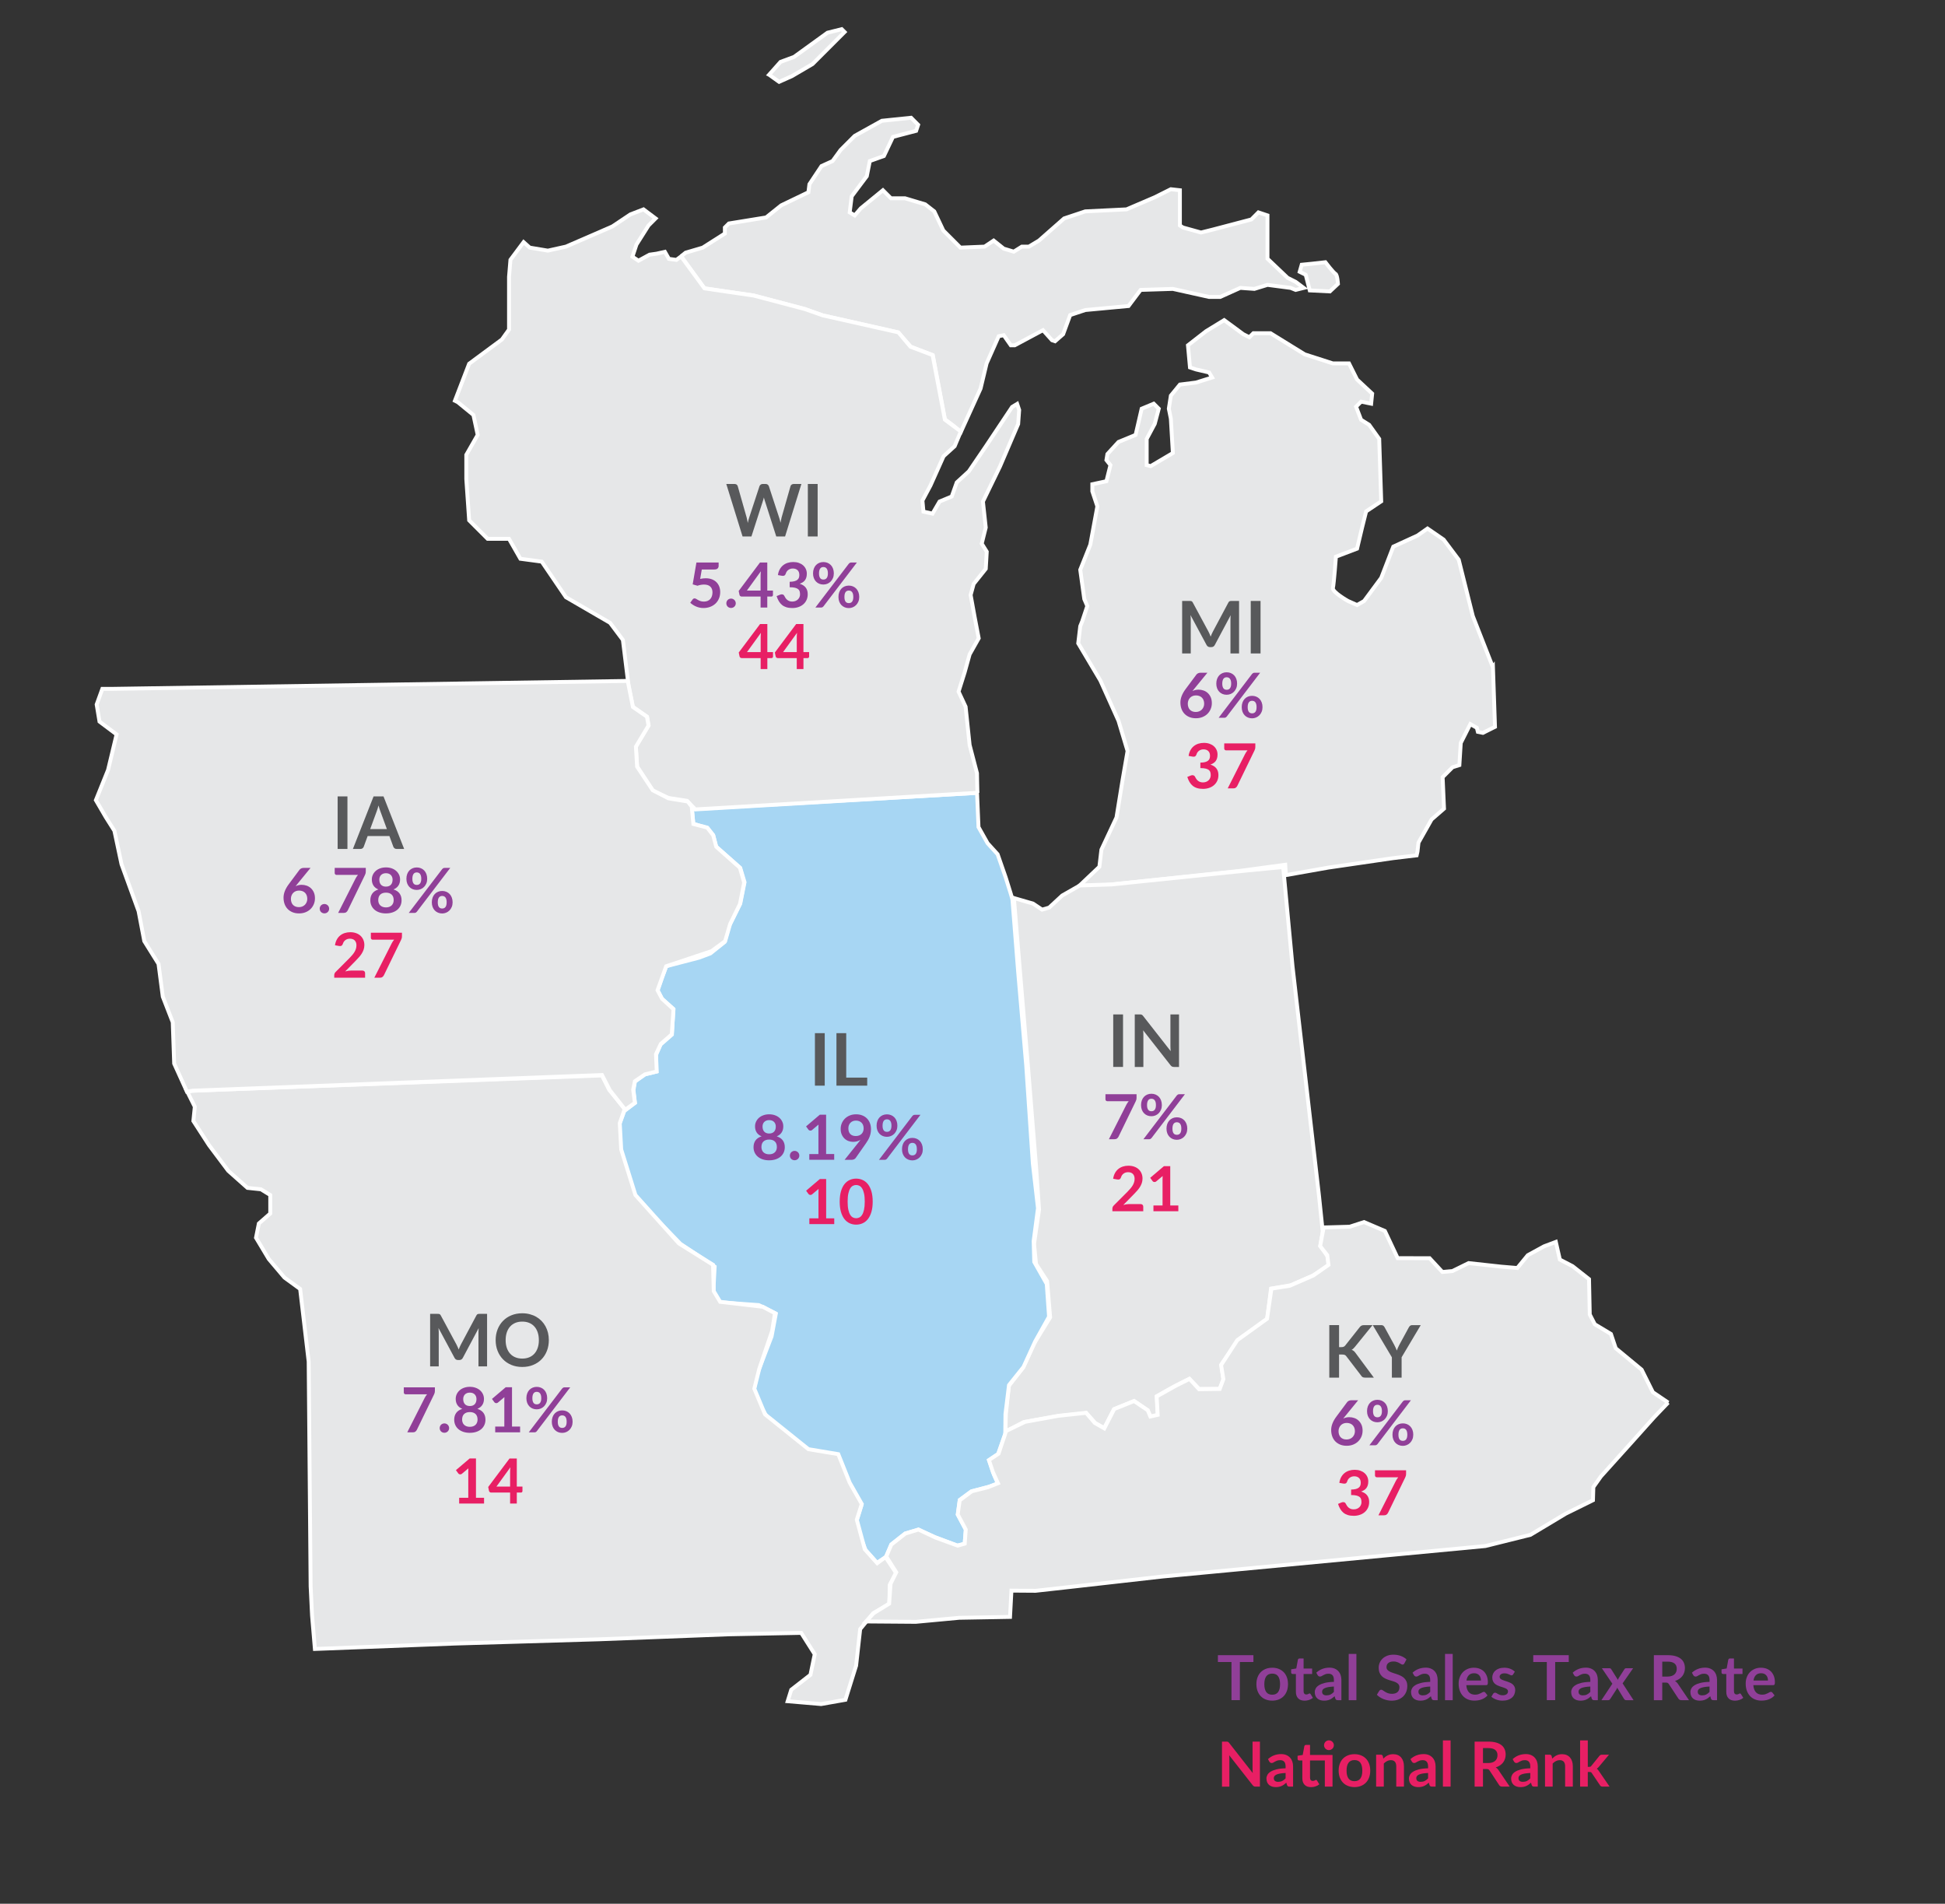 <svg xmlns="http://www.w3.org/2000/svg" width="375" height="367" viewBox="0 0 375 367"><rect x="0" y="0" width="375" height="367" fill="#333333" stroke="none"/><g fill="#903F98"><path d="M241.663 319.08v1.325h-2.616v7.35h-1.614v-7.35h-2.616v-1.326h6.846zM245.293 321.503c.456 0 .87.074 1.245.222.374.148.693.358.96.63.266.272.47.604.615.996.144.394.216.83.216 1.315 0 .488-.073.928-.217 1.32-.145.392-.35.726-.615 1.002-.267.275-.586.487-.96.636-.374.147-.79.222-1.245.222-.46 0-.878-.074-1.254-.222-.377-.148-.698-.36-.964-.636-.267-.276-.473-.61-.618-1.002-.146-.393-.22-.832-.22-1.32 0-.484.073-.922.22-1.314.146-.39.352-.723.618-.995.266-.27.587-.48.963-.63.375-.148.793-.222 1.253-.222zm0 5.202c.512 0 .89-.172 1.137-.517.246-.344.37-.848.37-1.512s-.124-1.17-.37-1.518c-.246-.35-.625-.522-1.137-.522-.52 0-.905.175-1.155.525-.25.35-.375.855-.375 1.516s.125 1.163.375 1.51c.25.346.634.52 1.155.52zM251.515 327.85c-.536 0-.947-.15-1.233-.452-.286-.302-.43-.72-.43-1.25v-3.44h-.63c-.08 0-.147-.025-.203-.077s-.085-.13-.085-.233v-.588l.99-.163.312-1.68c.02-.08.058-.142.114-.186.057-.043.13-.065.217-.065h.768v1.938h1.645v1.056h-1.645v3.335c0 .192.048.342.142.45.094.107.223.162.387.162.092 0 .17-.012.23-.033.063-.022.116-.045.163-.07.046-.022.087-.046.123-.067.035-.022.07-.033.107-.033.044 0 .08.01.108.033.027.02.058.055.09.1l.444.72c-.218.18-.466.315-.745.407-.28.09-.57.137-.87.137zM257.952 327.755c-.14 0-.248-.02-.324-.063-.075-.042-.136-.126-.18-.255l-.132-.438c-.156.14-.31.262-.456.368-.148.105-.302.194-.462.267s-.33.126-.513.162c-.183.036-.384.054-.604.054-.26 0-.5-.034-.72-.103-.22-.07-.41-.175-.57-.315-.16-.14-.283-.313-.37-.52s-.133-.45-.133-.728c0-.23.06-.46.183-.687.122-.227.325-.43.61-.612.283-.182.66-.333 1.133-.453s1.06-.188 1.765-.204v-.36c0-.41-.09-.717-.265-.914-.176-.198-.43-.297-.762-.297-.24 0-.438.027-.596.084-.158.057-.297.12-.417.19l-.327.188c-.1.056-.207.084-.327.084-.104 0-.192-.027-.264-.08-.073-.056-.132-.118-.176-.19l-.264-.474c.708-.648 1.56-.972 2.556-.972.36 0 .683.06.967.177.283.118.523.282.72.492s.345.46.447.753c.102.292.152.61.152.96v3.888h-.67zm-2.214-.924c.304 0 .567-.054.79-.164s.437-.277.65-.5v-1.04c-.433.02-.793.058-1.083.112-.29.054-.523.123-.7.207s-.3.182-.377.294c-.076.11-.114.232-.114.364 0 .26.077.446.23.56.155.11.356.167.604.167zM261.517 318.84v8.915h-1.482v-8.916h1.482zM270.768 320.657c-.048.084-.1.145-.153.183-.054.038-.12.057-.2.057-.084 0-.176-.03-.273-.093-.098-.062-.215-.13-.35-.207-.138-.076-.297-.145-.48-.207-.18-.062-.395-.093-.644-.093-.225 0-.42.027-.588.08s-.31.13-.424.226c-.113.097-.198.21-.255.346-.055.133-.083.28-.083.44 0 .203.058.373.17.51.115.136.267.252.454.348.19.096.403.182.644.258.24.076.485.157.737.243s.5.185.74.3.453.257.64.43c.19.176.34.39.454.64.114.253.17.56.17.92 0 .39-.065.758-.2 1.1-.134.342-.33.64-.587.895-.26.254-.573.454-.945.6-.372.146-.798.22-1.278.22-.275 0-.548-.027-.815-.082-.27-.054-.526-.13-.772-.23s-.477-.22-.693-.36c-.216-.14-.407-.296-.575-.468l.474-.774c.04-.055.092-.102.156-.14.063-.038.132-.057.204-.057.1 0 .208.04.323.123.116.082.254.173.414.272.16.1.35.19.563.273s.47.124.77.124c.46 0 .817-.11 1.07-.327s.377-.53.377-.94c0-.227-.057-.413-.17-.557-.115-.145-.266-.265-.454-.363-.188-.098-.402-.18-.642-.25-.24-.066-.484-.14-.732-.22s-.492-.177-.73-.29c-.24-.11-.455-.257-.644-.437-.188-.18-.34-.404-.453-.675-.114-.27-.17-.603-.17-1 0-.314.062-.623.188-.923s.31-.565.55-.798.535-.418.887-.558c.353-.14.756-.21 1.212-.21.512 0 .984.08 1.416.24.433.16.8.383 1.104.67l-.404.76zM276.52 327.755c-.14 0-.247-.02-.323-.063-.075-.042-.136-.126-.18-.255l-.132-.438c-.156.14-.31.262-.456.368-.15.105-.303.194-.463.267s-.33.126-.513.162c-.183.036-.384.054-.604.054-.26 0-.5-.034-.72-.103-.22-.07-.41-.175-.57-.315-.16-.14-.284-.313-.372-.52s-.132-.45-.132-.728c0-.23.06-.46.183-.687.12-.227.324-.43.608-.612s.662-.333 1.134-.453c.473-.12 1.06-.188 1.765-.204v-.36c0-.41-.09-.717-.265-.914-.176-.198-.43-.297-.762-.297-.24 0-.44.027-.597.084-.158.057-.297.12-.417.19l-.327.188c-.1.056-.208.084-.328.084-.104 0-.192-.027-.264-.08-.072-.056-.13-.118-.175-.19l-.264-.474c.707-.648 1.56-.972 2.555-.972.36 0 .683.06.967.177.283.118.523.282.72.492s.345.46.447.753c.1.292.15.61.15.96v3.888h-.67zm-2.212-.924c.304 0 .567-.054.79-.164s.437-.277.65-.5v-1.04c-.433.02-.793.058-1.083.112-.29.054-.523.123-.7.207s-.3.182-.377.294c-.076.11-.114.232-.114.364 0 .26.077.446.23.56.154.11.356.167.604.167zM280.086 318.84v8.915h-1.482v-8.916h1.482zM284.188 321.503c.39 0 .746.063 1.074.186.328.123.61.305.847.542.234.238.42.53.554.876.134.347.2.74.2 1.186 0 .224-.023.375-.07.453s-.14.117-.277.117h-3.81c.024.315.08.59.168.818.088.23.204.42.348.57.145.15.315.262.514.336.197.074.417.11.656.11.24 0 .447-.027.62-.083.175-.057.327-.118.457-.187.13-.067.244-.13.342-.186.1-.057.193-.084.285-.084.124 0 .216.046.276.138l.426.54c-.165.192-.35.354-.553.483s-.417.232-.64.31c-.222.08-.447.134-.678.166-.23.032-.454.048-.67.048-.428 0-.826-.07-1.193-.213-.368-.14-.688-.35-.96-.63-.272-.277-.486-.62-.643-1.03s-.233-.886-.233-1.426c0-.42.068-.815.204-1.185.137-.37.33-.693.585-.968.254-.273.563-.49.93-.65s.78-.24 1.238-.24zm.03 1.06c-.43 0-.77.123-1.013.367s-.4.59-.468 1.038h2.796c0-.19-.027-.373-.08-.543s-.136-.318-.244-.447c-.11-.128-.246-.23-.412-.303s-.36-.11-.58-.11zM291.73 322.8c-.04.063-.08.108-.125.134-.044.026-.1.04-.168.04-.072 0-.15-.02-.23-.06s-.178-.086-.286-.136c-.106-.05-.23-.096-.368-.136-.138-.04-.3-.06-.488-.06-.292 0-.52.062-.688.186s-.25.286-.25.486c0 .132.044.243.13.333s.2.17.343.237c.14.067.302.13.48.183s.364.113.55.177c.187.064.37.138.55.22.18.082.34.186.482.312s.256.277.342.453.13.387.13.635c0 .296-.054.57-.16.82-.105.25-.263.465-.47.646-.21.184-.466.325-.772.428-.307.102-.66.152-1.06.152-.212 0-.42-.02-.62-.057-.202-.038-.397-.09-.583-.16-.187-.066-.358-.146-.517-.24-.158-.09-.297-.19-.417-.3l.342-.562c.044-.067.097-.12.156-.155s.136-.054.228-.054c.093 0 .18.026.262.078.082.053.177.108.285.168.106.06.233.116.38.17.146.05.33.076.555.076.176 0 .327-.02.453-.063s.23-.098.312-.166.143-.147.18-.237.058-.183.058-.278c0-.146-.043-.264-.13-.355s-.2-.172-.34-.24c-.144-.067-.306-.13-.487-.183s-.367-.113-.557-.177c-.19-.064-.376-.14-.56-.226-.18-.087-.343-.195-.484-.328-.144-.132-.257-.294-.344-.485-.086-.192-.13-.424-.13-.696 0-.25.052-.49.15-.72.1-.228.248-.426.442-.597.193-.17.436-.306.726-.407.29-.103.625-.153 1.005-.153.423 0 .81.07 1.157.21s.638.324.87.552l-.336.534zM302.46 319.08v1.325h-2.616v7.35h-1.614v-7.35h-2.616v-1.326h6.846zM307.392 327.755c-.14 0-.248-.02-.324-.063-.075-.042-.136-.126-.18-.255l-.132-.438c-.156.14-.31.262-.456.368-.148.105-.302.194-.462.267s-.33.126-.513.162c-.183.036-.384.054-.604.054-.26 0-.5-.034-.72-.103-.22-.07-.41-.175-.57-.315-.16-.14-.283-.313-.37-.52s-.133-.45-.133-.728c0-.23.06-.46.183-.687.122-.227.325-.43.61-.612.283-.182.66-.333 1.133-.453s1.06-.188 1.765-.204v-.36c0-.41-.09-.717-.265-.914-.176-.198-.43-.297-.762-.297-.24 0-.438.027-.596.084-.158.057-.297.12-.417.19l-.327.188c-.1.056-.207.084-.327.084-.104 0-.192-.027-.264-.08-.073-.056-.132-.118-.176-.19l-.264-.474c.708-.648 1.56-.972 2.556-.972.36 0 .683.06.967.177.283.118.523.282.72.492s.345.46.447.753c.102.292.152.61.152.96v3.888h-.67zm-2.214-.924c.304 0 .567-.054.79-.164s.437-.277.65-.5v-1.04c-.433.02-.793.058-1.083.112-.29.054-.523.123-.7.207s-.3.182-.377.294c-.076.11-.114.232-.114.364 0 .26.077.446.23.56.155.11.356.167.604.167zM310.865 324.58l-2.02-2.98h1.427c.108 0 .188.015.24.044.052.03.098.08.138.147l1.29 2.06c.02-.068.045-.137.075-.205.03-.067.067-.136.11-.204l1.04-1.618c.087-.148.2-.223.34-.223h1.362l-2.027 2.915 2.11 3.24h-1.427c-.107 0-.194-.028-.26-.084s-.122-.12-.166-.19l-1.308-2.143c-.037.144-.088.264-.15.36l-1.153 1.78c-.044.07-.098.133-.162.19-.063.058-.144.087-.24.087h-1.325l2.105-3.173zM320.483 324.365v3.39h-1.614v-8.676h2.645c.588 0 1.093.06 1.515.182s.768.293 1.038.513c.27.22.47.483.597.79.128.306.192.643.192 1.01 0 .293-.043.568-.13.83-.085.26-.21.494-.37.707-.163.212-.363.397-.602.558-.237.16-.51.288-.813.384.204.116.38.282.528.498l2.172 3.204h-1.458c-.276 0-.477-.108-.6-.324l-1.824-2.777c-.068-.104-.144-.18-.226-.223s-.203-.065-.363-.065h-.687zm0-1.158h1.008c.305 0 .57-.038.796-.114.227-.076.412-.18.56-.314.145-.136.254-.294.325-.48.073-.183.11-.385.11-.604 0-.44-.146-.778-.436-1.015-.29-.234-.733-.353-1.33-.353h-1.03v2.88zM330.377 327.755c-.14 0-.248-.02-.324-.063-.075-.042-.136-.126-.18-.255l-.132-.438c-.155.14-.308.262-.455.368-.148.105-.302.194-.462.267s-.33.126-.513.162c-.183.036-.384.054-.604.054-.26 0-.5-.034-.72-.103-.22-.07-.41-.175-.57-.315-.16-.14-.284-.313-.372-.52s-.132-.45-.132-.728c0-.23.06-.46.183-.687.122-.227.325-.43.61-.612.283-.182.66-.333 1.133-.453s1.06-.188 1.765-.204v-.36c0-.41-.09-.717-.265-.914-.176-.198-.43-.297-.762-.297-.24 0-.44.027-.597.084-.16.057-.298.12-.418.19l-.327.188c-.1.056-.207.084-.327.084-.104 0-.192-.027-.264-.08-.072-.056-.13-.118-.175-.19l-.265-.474c.708-.648 1.56-.972 2.556-.972.36 0 .684.06.968.177.283.118.523.282.72.492s.345.46.447.753c.102.292.152.61.152.96v3.888h-.67zm-2.214-.924c.304 0 .567-.054.79-.164s.437-.277.65-.5v-1.04c-.433.02-.793.058-1.083.112-.29.054-.523.123-.7.207s-.3.182-.377.294c-.076.11-.114.232-.114.364 0 .26.076.446.23.56.154.11.355.167.603.167zM334.493 327.85c-.536 0-.947-.15-1.233-.452-.286-.302-.43-.72-.43-1.25v-3.44h-.63c-.08 0-.147-.025-.203-.077s-.084-.13-.084-.233v-.588l.99-.163.312-1.68c.02-.08.058-.142.114-.186.055-.043.127-.065.215-.065h.768v1.938h1.645v1.056h-1.645v3.335c0 .192.048.342.142.45.094.107.223.162.387.162.092 0 .17-.012.23-.033.063-.022.116-.045.163-.07.046-.022.087-.046.123-.067.035-.022.07-.033.107-.033.044 0 .08.01.108.033.027.02.058.055.09.1l.444.72c-.217.18-.465.315-.744.407-.28.09-.57.137-.87.137zM339.526 321.503c.39 0 .746.063 1.074.186.328.123.61.305.847.542.235.238.42.53.555.876.134.347.2.74.2 1.186 0 .224-.023.375-.07.453s-.14.117-.277.117h-3.81c.024.315.08.59.168.818.088.23.204.42.348.57.146.15.316.262.515.336.197.074.417.11.656.11.24 0 .448-.027.622-.083.174-.057.326-.118.456-.187.13-.067.244-.13.342-.186.1-.057.193-.084.285-.084.124 0 .216.046.276.138l.427.54c-.164.192-.348.354-.552.483s-.417.232-.64.31c-.222.08-.447.134-.678.166-.23.032-.453.048-.67.048-.427 0-.825-.07-1.192-.213-.368-.14-.688-.35-.96-.63-.272-.277-.486-.62-.643-1.03s-.233-.886-.233-1.426c0-.42.066-.815.202-1.185.137-.37.33-.693.585-.968.255-.273.564-.49.93-.65s.78-.24 1.24-.24zm.03 1.06c-.43 0-.77.123-1.013.367s-.4.59-.468 1.038h2.796c0-.19-.026-.373-.08-.543s-.135-.318-.243-.447c-.108-.128-.245-.23-.41-.303s-.36-.11-.58-.11z"/></g><g fill="#E81F64"><path d="M236.625 335.755c.05.006.094.018.133.036.037.02.074.045.11.08.036.033.075.078.12.134l4.55 5.808c-.015-.14-.024-.277-.032-.414-.008-.136-.012-.262-.012-.378v-5.273h1.422v8.676h-.828c-.127 0-.234-.02-.32-.063s-.17-.112-.25-.213l-4.53-5.777c.013.128.022.255.028.38s.008.242.008.346v5.328h-1.422v-8.676h.846c.068-.002.126 0 .177.007zM248.64 344.422c-.14 0-.247-.02-.323-.063s-.137-.127-.18-.256l-.133-.438c-.156.14-.31.263-.455.37-.15.104-.304.193-.464.266s-.33.126-.512.162c-.184.036-.385.054-.604.054-.26 0-.5-.035-.72-.104-.22-.07-.41-.175-.57-.315-.16-.14-.284-.314-.372-.522s-.133-.45-.133-.727c0-.23.06-.46.184-.686.12-.227.323-.43.608-.612.283-.182.662-.333 1.133-.453.474-.12 1.062-.19 1.767-.205v-.36c0-.41-.09-.717-.266-.914-.175-.197-.43-.296-.76-.296-.24 0-.44.027-.597.084-.158.056-.297.12-.418.188l-.326.19c-.1.055-.208.083-.33.083-.103 0-.19-.028-.263-.082-.072-.055-.13-.117-.174-.19l-.264-.473c.706-.648 1.56-.972 2.554-.972.36 0 .684.06.967.177s.524.282.722.492c.195.21.344.46.447.753.1.292.15.61.15.96v3.888h-.67zm-2.214-.924c.305 0 .568-.055.79-.165.222-.11.438-.277.65-.5v-1.04c-.433.02-.792.058-1.083.112-.29.054-.523.123-.7.207s-.3.182-.376.294c-.076.11-.115.233-.115.365 0 .262.078.447.232.56.153.112.354.168.602.168zM252.756 344.518c-.535 0-.947-.15-1.232-.453-.287-.302-.43-.72-.43-1.25v-3.44h-.63c-.08 0-.147-.025-.204-.077-.055-.052-.084-.13-.084-.234v-.588l.99-.162.313-1.68c.02-.08.056-.142.112-.186s.13-.066.217-.066h.767v1.938h4.338v6.102h-1.482v-5.046h-2.855v3.336c0 .192.047.342.14.45.095.107.224.162.388.162.092 0 .17-.012.232-.033.06-.02.115-.044.162-.068.045-.023.086-.047.123-.068.035-.022.07-.033.107-.033.043 0 .08.012.107.034.027.02.06.055.09.1l.445.72c-.217.18-.465.315-.744.407-.282.092-.57.138-.872.138zm4.416-8.07c0 .128-.025.25-.078.362-.05.114-.12.213-.207.297s-.188.15-.305.2c-.12.052-.244.076-.375.076-.13 0-.248-.024-.36-.075-.112-.05-.21-.117-.294-.2s-.152-.184-.2-.298c-.052-.113-.077-.234-.077-.362 0-.133.025-.255.076-.37.05-.113.117-.213.2-.3s.183-.153.294-.203c.113-.05.232-.075.36-.075.132 0 .257.025.376.075.117.05.22.118.305.204s.156.185.207.3c.052.113.078.235.078.368zM261.15 338.17c.455 0 .87.074 1.244.222.375.148.693.358.96.63s.472.604.616.996c.143.393.215.83.215 1.314 0 .488-.072.928-.215 1.32-.145.392-.35.726-.615 1.002-.268.275-.586.487-.96.636-.374.147-.79.222-1.245.222-.46 0-.88-.074-1.254-.222-.377-.148-.697-.36-.963-.636-.268-.276-.473-.61-.62-1.002-.145-.393-.218-.832-.218-1.32 0-.484.072-.922.22-1.314.145-.392.35-.724.618-.996.266-.27.586-.48.963-.63.375-.148.793-.222 1.254-.222zm0 5.202c.512 0 .89-.172 1.137-.517.246-.344.37-.848.37-1.512s-.124-1.17-.37-1.518c-.246-.35-.625-.522-1.137-.522-.52 0-.906.175-1.156.525-.25.35-.375.854-.375 1.515s.124 1.163.374 1.51c.25.346.635.52 1.156.52zM265.32 344.422v-6.156h.904c.193 0 .318.09.38.27l.1.486c.126-.128.257-.243.394-.348.14-.104.285-.194.44-.27.15-.076.317-.135.493-.175s.368-.06.577-.06c.336 0 .635.056.895.17s.477.274.65.48.307.45.396.737.135.602.135.945v3.918H269.2v-3.918c0-.376-.085-.667-.257-.873s-.434-.31-.785-.31c-.256 0-.496.058-.72.174s-.437.273-.638.474v4.452h-1.48zM276.113 344.422c-.14 0-.248-.02-.324-.063s-.138-.127-.18-.256l-.134-.438c-.156.14-.31.263-.455.37-.147.104-.302.193-.462.266s-.33.126-.512.162c-.184.036-.385.054-.604.054-.26 0-.5-.035-.72-.104-.22-.07-.41-.175-.57-.315-.16-.14-.284-.314-.372-.522s-.133-.45-.133-.727c0-.23.06-.46.184-.686.122-.227.325-.43.61-.612.283-.182.662-.333 1.133-.453.473-.12 1.06-.19 1.766-.205v-.36c0-.41-.09-.717-.267-.914-.176-.197-.43-.296-.762-.296-.24 0-.438.027-.595.084-.158.056-.297.12-.418.188l-.326.19c-.1.055-.206.083-.327.083-.104 0-.19-.028-.264-.082-.073-.055-.132-.117-.175-.19l-.264-.473c.708-.648 1.562-.972 2.556-.972.36 0 .684.06.967.177s.523.282.72.492c.196.21.345.46.448.753.103.292.153.61.153.96v3.888h-.67zm-2.215-.924c.305 0 .568-.055.79-.165.222-.11.438-.277.65-.5v-1.04c-.433.02-.792.058-1.083.112-.29.054-.523.123-.7.207s-.3.182-.376.294c-.077.11-.116.233-.116.365 0 .262.078.447.232.56.153.112.354.168.602.168zM279.678 335.506v8.916h-1.482v-8.916h1.482zM285.922 341.032v3.39h-1.613v-8.676h2.645c.588 0 1.092.06 1.514.183s.767.292 1.038.512c.27.22.47.483.596.79.13.306.193.643.193 1.01 0 .293-.043.568-.13.83-.085.26-.21.494-.372.707-.162.21-.36.396-.6.557s-.51.288-.813.384c.203.117.38.283.527.5l2.17 3.203h-1.456c-.277 0-.477-.108-.602-.324l-1.822-2.778c-.068-.104-.145-.18-.227-.223s-.203-.066-.363-.066h-.688zm0-1.158h1.008c.305 0 .57-.038.795-.114.227-.076.412-.18.56-.314.145-.135.255-.293.325-.478.072-.184.11-.386.11-.605 0-.44-.146-.778-.437-1.015-.29-.235-.732-.354-1.328-.354h-1.033v2.88zM295.816 344.422c-.14 0-.248-.02-.324-.063s-.137-.127-.18-.256l-.133-.438c-.157.14-.31.263-.456.37-.148.104-.303.193-.463.266s-.33.126-.51.162c-.185.036-.386.054-.605.054-.26 0-.5-.035-.72-.104-.22-.07-.41-.175-.57-.315-.16-.14-.284-.314-.372-.522s-.133-.45-.133-.727c0-.23.06-.46.184-.686.12-.227.324-.43.61-.612.282-.182.66-.333 1.132-.453.473-.12 1.06-.19 1.766-.205v-.36c0-.41-.09-.717-.266-.914-.176-.197-.43-.296-.762-.296-.24 0-.44.027-.596.084-.158.056-.297.12-.418.188l-.326.19c-.1.055-.207.083-.328.083-.104 0-.19-.028-.264-.082-.072-.055-.13-.117-.174-.19l-.264-.473c.707-.648 1.56-.972 2.555-.972.36 0 .683.06.966.177s.523.282.72.492c.196.21.345.46.448.753.102.292.152.61.152.96v3.888h-.67zm-2.214-.924c.305 0 .568-.055.79-.165.222-.11.438-.277.65-.5v-1.04c-.433.02-.792.058-1.083.112-.29.054-.524.123-.7.207s-.3.182-.377.294c-.076.11-.115.233-.115.365 0 .262.078.447.232.56.152.112.354.168.602.168zM297.88 344.422v-6.156h.905c.193 0 .318.09.38.27l.1.486c.126-.128.257-.243.394-.348.138-.104.284-.194.438-.27.152-.076.318-.135.494-.175s.367-.06.576-.06c.336 0 .635.056.895.17s.477.274.65.48.307.45.396.737.134.602.134.945v3.918h-1.482v-3.918c0-.376-.086-.667-.258-.873s-.434-.31-.785-.31c-.257 0-.497.058-.722.174s-.436.273-.637.474v4.452h-1.48zM306.13 335.506v5.106h.276c.1 0 .178-.014.236-.04.06-.025.117-.078.178-.158l1.53-1.89c.063-.085.134-.148.212-.192s.18-.066.303-.066h1.355l-1.914 2.286c-.135.18-.283.318-.443.414.084.06.16.13.225.21.066.08.13.166.19.258l2.052 2.988h-1.338c-.117 0-.217-.02-.3-.057s-.155-.107-.21-.207l-1.572-2.334c-.057-.093-.115-.152-.174-.18-.06-.028-.15-.043-.27-.043h-.337v2.82h-1.48v-8.915h1.48z"/></g><g fill="#E6E7E8" stroke="#FFF" stroke-width=".75"><path d="M287.846 128.673l-3.882-9.898-2.718-10.87-2.91-3.88-3.106-2.136-1.94 1.357-4.66 2.135-2.327 6.016-3.3 4.464-1.358.776-1.747-.776s-3.105-1.747-2.91-2.523c.192-.778.58-6.018.58-6.018l4.077-1.553.97-4.077.777-3.105 2.91-1.94-.387-12.034-1.942-2.717-1.552-.97-.97-2.524.97-.97 1.94.388.195-1.94-2.91-2.717-1.555-3.105h-3.104l-5.435-1.747-6.6-4.075h-3.298l-.776.776-1.164-.582-3.688-2.717-3.493 2.136-3.492 2.717.388 4.27 1.164.388 2.523.583.582.97-3.105.97-3.104.39-1.747 2.134-.39 2.523.39 1.94.387 6.6-4.27 2.524-.776-.194v-5.046l1.554-2.91.775-2.913-.97-.97-2.33.97-1.164 5.048-3.3 1.358-2.135 2.33-.193 1.163.775.97-.775 3.105-2.717.582v1.36l.97 2.91-1.36 7.375-1.94 4.852.777 5.63.583 1.357-.97 2.912-.39.97-.388 3.3 4.27 7.18 3.494 7.764 1.747 5.823-.97 5.627-1.165 7.18-2.91 6.212-.39 3.298-3.913 3.705 5.294-.195 25.713-2.718 8.738-1.185.117 2 8.226-1.455 12.363-1.805 4.628-.553.165-.706.194-1.747 2.522-4.465 2.4-2.086-.266-6.066 1.917-1.918 1.31-.41.268-4.27 1.844-3.64 1.26.728.195.776.97.194 2.33-1.164-.39-11.447z"/><path d="M148.288 14.404l2.196-2.47 2.607-.962 6.452-4.666 2.745-.686.55.55-6.177 6.175-3.98 2.333-2.47 1.098-1.922-1.372zm103.46 38.573l.776 3.008 3.882.194 1.553-1.457s-.1-1.747-.486-1.94c-.39-.195-1.94-2.232-1.94-2.232l-2.62.293-1.942.193-.388 1.36 1.164.58zm-120.42-3.57l.858-.698 3.3-.97 4.27-2.718v-1.164l.776-.776 7.18-1.165 2.912-2.33 5.24-2.522.195-1.553 2.327-3.494 2.135-.97 1.553-2.135 2.717-2.717 5.24-2.912 5.63-.583 1.358 1.36-.388 1.164-4.464 1.165-1.747 3.686-2.717.97-.582 2.912-2.91 3.882-.388 3.105.97.582 1.166-1.36 4.27-3.492 1.553 1.553h2.718l3.882 1.164 1.747 1.36 1.747 3.686 3.3 3.3 4.657-.194 1.748-1.165 1.94 1.552 1.94.583 1.553-.97h1.36l1.94-1.166 4.853-4.27 4.076-1.36 7.956-.387 5.435-2.33 3.106-1.552 1.747.195v6.793l.58.388 3.495.97 2.33-.582 7.374-1.94 1.36-1.36 1.746.583v8.346l3.882 3.688 1.553.777 1.552 1.165-1.552.388-.97-.388-4.465-.583-2.523.775-2.718-.194-3.882 1.748h-2.135l-6.987-1.553-6.21.194-2.33 3.104-8.345.777-2.912.97-1.358 3.69-1.553 1.357-.582-.194-1.747-1.94-5.435 2.91h-.775l-1.358-1.94-.97.194-2.33 5.24-1.164 4.852-3.82 8.404-1.413-1.242-1.646-1.238-2.33-12.352-4.256-1.645-2.464-2.745-14.55-3.294-3.43-1.236-9.88-2.608-9.474-1.373-4.463-6.174z"/></g><path fill="#E6E7E8" stroke="#FFF" stroke-width=".75" d="M193.85 276.026l.08-3.43.582-5.436 2.717-3.494 2.134-4.658 3.105-5.046-.583-6.987-2.136-3.3-.387-3.882.97-6.6-.582-8.345-1.552-19.215-1.552-18.438-1.165-14.07 3.688 1.067 1.746 1.165 1.36-.388 2.52-2.33 3.4-1.94 6.113-.196 26.395-2.717 6.695-.64 1.805 19.157 5.104 44.23.72 6.93-.446 2.717 1.474 2.157.116 1.647-3.027 1.92-4.25 1.863-3.844.66-.72 5.844-5.493 3.98-3.356 4.813.39 2.854-.698 1.842h-3.994l-1.903-1.94-2.993 1.514-3.222 1.805.194 3.667-1.434.31-.562-1.223-2.602-1.805-3.902 1.61-1.863 3.608-1.725-.97-1.747-1.92-5.36.582-6.714 1.164-3.493 1.862z"/><path fill="#A7D6F3" stroke="#FFF" stroke-width=".75" d="M193.816 276.472l.037-3.876.682-5.58 2.8-3.5 2.24-4.893 2.683-4.797-.445-6.306-2.408-4.254-.115-4.018.834-6.326-.99-8.618-1.28-18.942-1.553-18.03-1.107-13.974-.327-1.105-.97-3.106-1.553-4.463-1.94-2.135-1.747-3.107-.28-6.59-54.984 3.12.275 2.848 2.745.824 1.1 1.373.547 2.195 4.666 4.117.823 2.744-.824 4.117-2.196 4.393-.823 3.02-2.746 2.196-2.194.822-6.314 1.647-.823 2.194-.826 2.47.825 1.647 2.195 1.922-.275 4.94-2.195 1.922-.824 1.922v3.294l-2.195.548-1.92 1.373-.274 1.648.275 2.47-2.06 1.578-1.235 3.362.55 4.392 2.745 8.784 8.783 9.058 6.588 4.392-.274 5.215 1.097 1.646 7.685.55 3.293 1.645-.823 4.394-2.745 7.136-.823 3.843 2.745 4.666 7.685 6.312 5.49.824 2.47 6.038 2.47 3.843-1.098 3.568 1.92 4.94 2.195 2.47 1.698-1.057 1.09-2.49 2.657-2.1 2.56-.736 3.124 1.416 4.355 1.65 1.426-.357.24-2.71-1.545-2.896.366-2.854 2.208-1.618 3.628-.972 1.514-.55-.736-1.667-.95-2.826 1.72-1.178 1.386-3.858z"/><path fill="#E6E7E8" stroke="#FFF" stroke-width=".75" d="M188.444 152.844l-.08-3.79-1.417-5.436-.776-7.375-1.358-2.91 1.164-3.69.97-3.492 1.75-3.104-.78-4.076-.775-4.27.584-2.135 2.33-2.912.193-3.3-.97-1.552.775-3.104-.543-5.008 3.298-6.792 3.494-8.152.195-2.717-.39-1.165-.97.583-5.046 7.57-3.3 4.85L184.465 93l-.97 2.717-2.347.97-1.36 2.33-1.746-.388-.194-2.136 1.554-2.91 2.523-5.63 2.135-1.94 1.19-2.83-3.075-2.284-2.37-12.446-4.26-1.612-2.335-2.77-14.563-3.27-3.453-1.214-9.86-2.603-9.506-1.39-4.52-6.16-.9.664-1.44-.195-.776-1.358-1.602.356-1.36.194-2.134 1.165-1.164-.777.776-2.33 2.33-3.687 1.358-1.36-2.328-1.746-2.523.97-3.494 2.33-8.93 3.88-3.493.777-3.493-.583-1.18-1.055-2.54 3.404-.275 3.293v10.155l-1.374 1.92-6.313 4.667-2.745 7.137.55.273 3.018 2.47.823 3.844-2.197 3.842v4.666l.55 7.96 3.567 3.568h4.118l2.196 3.843 4.116.55 4.667 6.86 8.508 4.94 2.47 3.295 1.1 8.92.822 3.98 2.745 1.922.274 1.646-2.47 4.117.275 3.843 3.02 4.666 3.02 1.373 3.567.548 1.612 1.657 54.383-3.205zM120.46 213.767l-3.027-3.706-1.372-2.744-77.266 2.882-2.745.137 1.51 3.02-.277 2.745 3.02 4.666 3.705 4.94L47.714 229l2.595.274 1.795 1.1v3.567l-2.196 1.922-.55 2.745 2.47 4.117 3.02 3.568 3.02 2.195 1.645 14 .377 43.308.274 5.625.548 6.465 26.934-1.04 27.86-.824 24.98-.96 13.99-.276 2.606 4.112-.822 3.97-3.706 2.886-.688 2.205 6.458.55 4.676-.824 2.063-6.595.782-7.03 2.518-3.07 3.117-1.785.062-3.66 1.22-2.326-2.034-3.053-1.598 1.18-2.393-2.673-1.544-5.71.962-3.026-2.334-4.114-2.198-5.494-5.76-.96-8.368-6.72-2.063-4.94.96-3.843 2.472-7.272.55-3.437-2.34-1.24-8.23-.956-1.233-2.056-.134-5.078-6.588-4.12-8.375-9.33-2.745-8.782-.276-5.073.963-2.75z"/><path fill="#E6E7E8" stroke="#FFF" stroke-width=".75" d="M321.623 270.383l-2.753 2.884-4.296 4.795-5.913 6.562-1.46 2.06-.074 2.523-5.258 2.598-6.794 4.077-8.682 2.16-62.272 5.88-18.92 2.136-5.55.615-4.644-.033-.27 5.066-9.82.174-8.347.777-9.59-.073 1.45-1.585 3-1.85.274-3.845 1.097-2.195-1.928-3.048.963-2.29 2.716-2.135 2.524-.776 3.3 1.554 4.27 1.553 1.358-.388.194-2.72-1.552-2.91.388-2.717 2.328-1.747 3.106-.775 1.94-.775-.97-2.136-.777-2.33 1.81-1.196c.002-.044 1.504-4.228 1.485-4.392l3.666-1.775 6.388-1.164 5.396-.582 1.672 1.955 1.835 1.046 1.91-3.73 3.826-1.54 2.647 1.78.494 1.2 1.408-.316-.194-3.546 3.76-2.1 2.58-1.29 1.835 1.995 3.983-.054.706-1.888-.442-2.717 3.123-4.8 5.735-4.128.847-5.806 3.513-.547 4.552-1.976 2.933-2.05-.237-1.88-1.372-1.747.68-3.596 5.024-.14 2.76-.897 4.02 1.716 2.467 5.24 6.162.013 2.46 2.65 1.94-.176 3.123-1.535 6.288.688 3.093.262 2.026-2.47 3.14-1.712 2.26-.85.778 3.407 2.452 1.27 3.173 2.5.14 6.813.972 1.888 3.11 1.87.926 2.754 4.995 4.127 2.168 4.35 2.95 1.993zM133.367 155.503l.318 3.345 2.67.693 1.145 1.472.6 2.228 4.554 4.033.823 2.87-.81 4.113-1.9 3.88-.958 3.292-2.61 1.923-2.06.688-6.698 2.234-1.67 4.62.874 1.646 2.21 2.02-.34 4.847-2.116 1.847-.926 1.974.152 3.332-2.264.55-1.952 1.326-.334 1.624.334 2.54-1.862 1.34-2.966-3.763-1.516-2.94-78.92 3.02-1.103.197-2.464-5.422-.275-7.96-1.92-4.94-.824-6.313-2.744-4.393-1.098-5.764-3.294-9.058-1.37-6.45-1.648-2.608-1.922-3.293 2.346-5.814 1.647-6.862-3.295-2.47-.548-3.295 1.097-3.02h2.06l99.234-1.524 1 5.022 2.706 1.874.307 1.708-2.436 4.07.23 3.848 3.02 4.56 3.033 1.554 3.697.604.787.997z"/><g fill="#58595B"><path d="M258.174 259.698h.44c.178 0 .325-.024.44-.073.118-.05.22-.128.303-.235l2.793-3.534c.116-.15.238-.254.367-.312.128-.06.29-.088.486-.088h1.624l-3.41 4.207c-.2.257-.407.438-.622.546.154.055.293.134.417.233.123.1.24.232.354.396l3.514 4.738h-1.66c-.223 0-.39-.03-.5-.095-.108-.063-.2-.155-.275-.276l-2.863-3.738c-.09-.127-.19-.215-.308-.267-.117-.052-.285-.077-.504-.077h-.596v4.452h-1.883v-10.122h1.884v4.242zM270.234 261.658v3.92h-1.876v-3.92l-3.688-6.202h1.66c.162 0 .29.04.387.12s.177.18.242.3l1.847 3.38c.107.207.202.398.283.575.082.18.155.354.22.526.062-.178.132-.354.21-.532s.172-.366.274-.567l1.84-3.38c.053-.104.13-.2.232-.288.103-.09.232-.134.392-.134h1.666l-3.69 6.202z"/></g><g fill="#58595B"><path d="M216.52 205.683h-1.888V195.56h1.89v10.123zM219.977 195.57c.06.008.11.022.154.043.046.02.09.05.13.09.043.04.09.093.14.158l5.308 6.777c-.014-.163-.025-.324-.035-.483-.01-.158-.014-.306-.014-.44v-6.153h1.657v10.123h-.965c-.15 0-.275-.024-.375-.073-.102-.05-.197-.132-.29-.25l-5.286-6.74c.015.15.026.298.032.445.008.146.012.28.012.402v6.216h-1.66V195.56h.988c.078 0 .146.004.205.01z"/></g><g fill="#58595B"><path d="M159.01 209.292h-1.89V199.17h1.89v10.122zM163.154 207.738h4.046v1.554h-5.93V199.17h1.884v8.568z"/></g><g fill="#58595B"><path d="M88.237 259.67l.2.487c.064-.173.132-.34.202-.5.07-.16.144-.316.223-.466l2.99-5.606c.037-.07.076-.126.118-.168s.088-.072.137-.09c.05-.02.104-.03.165-.036.06-.004.133-.007.217-.007h1.42v10.122h-1.66v-6.538c0-.12.004-.254.012-.398.007-.147.018-.293.03-.442l-3.058 5.74c-.145.275-.366.413-.665.413h-.267c-.3 0-.52-.137-.665-.412l-3.094-5.762c.014.154.026.305.035.452.008.146.013.283.013.41v6.537h-1.66v-10.122h1.422c.084 0 .156.003.217.007.06.005.115.017.165.035.05.02.093.05.133.09s.078.1.116.17l3.03 5.62c.08.15.153.305.22.466zM105.817 258.345c0 .74-.122 1.43-.367 2.062-.245.632-.592 1.18-1.04 1.64-.448.463-.987.824-1.617 1.083-.63.26-1.33.39-2.1.39-.765 0-1.463-.13-2.093-.39s-1.17-.62-1.62-1.082-.8-1.01-1.047-1.64c-.248-.634-.37-1.32-.37-2.063 0-.742.123-1.43.37-2.062.247-.633.596-1.18 1.046-1.642s.99-.822 1.62-1.08 1.328-.39 2.093-.39c.514 0 .997.06 1.45.18s.867.286 1.245.503.717.48 1.02.79c.3.312.555.658.766 1.04.21.384.37.8.48 1.247.108.448.163.92.163 1.415zm-1.925 0c0-.556-.075-1.054-.224-1.495-.15-.44-.36-.815-.637-1.123-.274-.31-.61-.544-1.004-.707-.394-.163-.84-.245-1.333-.245s-.94.082-1.333.245c-.394.163-.73.398-1.008.707-.278.308-.49.683-.64 1.123-.15.44-.225.94-.225 1.495 0 .555.074 1.053.224 1.494.15.44.364.813.642 1.12s.614.54 1.008.702c.395.163.84.245 1.333.245s.94-.082 1.333-.245c.395-.163.73-.397 1.005-.703s.488-.68.638-1.12c.15-.443.224-.94.224-1.495z"/></g><g fill="#58595B"><path d="M66.987 163.657h-1.89v-10.122h1.89v10.122zM77.92 163.657h-1.455c-.164 0-.297-.04-.4-.123s-.18-.183-.23-.304l-.756-2.065h-4.194l-.756 2.065c-.037.107-.11.205-.217.294-.107.088-.24.133-.4.133h-1.47l3.984-10.122h1.918l3.976 10.122zm-6.55-3.822h3.226l-1.232-3.367c-.06-.15-.124-.326-.19-.528-.064-.203-.13-.424-.195-.662-.066.238-.13.46-.193.665-.063.205-.125.385-.186.54l-1.23 3.352z"/></g><g fill="#903F98"><path d="M57.295 170.465l-.16.192c-.05.06-.098.122-.146.186.167-.084.348-.15.542-.198.194-.048.405-.072.633-.072.328 0 .647.054.957.162s.583.27.82.49c.235.217.425.488.57.812.143.324.215.702.215 1.134 0 .405-.074.784-.222 1.138s-.356.663-.624.927c-.267.264-.59.472-.968.624-.378.15-.795.227-1.25.227-.465 0-.88-.074-1.25-.222s-.68-.355-.94-.62c-.26-.267-.46-.587-.598-.96-.138-.375-.207-.79-.207-1.246 0-.41.083-.828.25-1.258s.422-.877.77-1.34l2.07-2.78c.072-.095.177-.177.315-.245s.297-.102.477-.102h1.32l-2.575 3.15zm-1.206 2.802c0 .24.032.46.098.657.066.198.164.367.294.507s.29.25.483.328c.192.078.414.117.666.117.237 0 .454-.04.652-.12.198-.08.368-.192.51-.336.142-.145.253-.314.333-.508.08-.194.12-.405.12-.633 0-.25-.038-.472-.114-.67-.075-.198-.183-.366-.323-.504s-.308-.243-.504-.315c-.196-.07-.412-.107-.648-.107-.236 0-.45.04-.642.12s-.356.19-.492.333c-.135.142-.24.31-.317.504-.076.194-.114.403-.114.627zM61.64 175.175c0-.124.023-.242.07-.354s.108-.207.188-.287.176-.144.288-.192c.112-.047.232-.07.36-.07s.247.023.357.07c.11.05.206.113.288.193s.148.176.196.288c.048.113.072.23.072.355 0 .128-.024.247-.072.357-.048.11-.113.205-.195.285s-.177.143-.287.19c-.11.045-.23.068-.357.068s-.248-.023-.36-.07-.208-.108-.288-.188-.143-.175-.19-.285-.068-.23-.068-.357zM70.525 167.315v.642c0 .192-.02.347-.06.465-.04.118-.08.217-.12.297l-3.288 6.767c-.068.14-.164.26-.288.357s-.29.147-.5.147h-1.073l3.354-6.63c.073-.135.146-.26.22-.374.074-.114.157-.223.25-.327h-4.147c-.092 0-.172-.035-.24-.103-.068-.068-.102-.148-.102-.24v-1.002h5.995zM74.413 176.087c-.448 0-.857-.06-1.227-.18s-.687-.29-.95-.51c-.265-.22-.47-.486-.616-.798s-.22-.66-.22-1.045c0-.512.127-.945.38-1.3s.643-.616 1.175-.788c-.424-.176-.74-.426-.95-.75-.21-.324-.316-.714-.316-1.17 0-.328.066-.634.2-.918.134-.285.32-.532.56-.742.24-.21.528-.374.862-.492.334-.118.7-.177 1.1-.177s.768.058 1.102.176c.334.118.62.282.86.492.24.21.428.457.562.74.134.285.2.59.2.92 0 .455-.105.845-.317 1.17-.213.323-.53.573-.95.75.533.17.925.434 1.177.788.252.354.378.787.378 1.3 0 .383-.073.73-.22 1.043s-.35.577-.614.797c-.263.22-.58.39-.95.51s-.78.18-1.227.18zm0-1.158c.244 0 .458-.036.642-.106s.34-.167.465-.29.22-.273.285-.445.096-.36.096-.56c0-.475-.13-.835-.395-1.08-.264-.243-.628-.365-1.092-.365s-.828.122-1.092.366c-.263.245-.395.605-.395 1.08 0 .2.032.387.096.56s.16.32.286.443.28.22.465.29.4.106.643.106zm0-4.01c.24 0 .442-.037.606-.113.163-.076.295-.177.395-.303s.17-.27.213-.432.063-.33.063-.5c0-.165-.025-.32-.077-.47-.052-.147-.13-.278-.234-.392-.105-.114-.237-.205-.397-.273-.16-.068-.35-.102-.57-.102-.22 0-.41.034-.57.102-.16.068-.293.16-.4.273-.105.114-.183.245-.233.393-.05.148-.075.304-.075.468 0 .173.02.34.063.502s.113.306.213.432.233.227.397.303c.164.076.366.114.606.114zM82.363 169.415c0 .328-.055.624-.165.888-.11.264-.257.49-.44.675-.185.186-.4.33-.643.43-.244.1-.498.15-.762.15-.288 0-.554-.05-.798-.15-.244-.1-.455-.244-.633-.43s-.317-.41-.417-.675c-.1-.264-.15-.56-.15-.888 0-.336.05-.64.15-.912.1-.272.24-.502.417-.69.178-.188.39-.333.633-.435.244-.102.51-.153.798-.153s.555.05.8.153c.247.102.46.247.64.435s.32.418.42.69.15.576.15.912zm2.886-1.866c.05-.06.112-.115.182-.163.07-.048.17-.072.297-.072h1.08l-6.445 8.454c-.052.063-.114.116-.186.158-.073.042-.16.063-.265.063H78.81l6.44-8.44zm-4.027 1.865c0-.232-.023-.426-.07-.582-.045-.156-.107-.282-.185-.378-.078-.096-.17-.165-.276-.207s-.22-.063-.34-.063-.23.02-.335.063-.193.11-.267.207c-.074.096-.133.222-.177.378-.044.156-.066.35-.066.582 0 .224.022.41.066.56.044.15.103.272.177.364.074.09.163.157.267.197s.216.06.336.06.233-.02.34-.06.197-.106.275-.198c.078-.093.14-.214.186-.364.046-.15.07-.337.07-.56zm6.042 4.536c0 .33-.055.625-.165.89-.11.263-.257.488-.44.674-.185.186-.4.33-.643.432s-.498.153-.762.153c-.288 0-.554-.052-.798-.154s-.455-.246-.633-.432-.317-.41-.417-.675c-.1-.265-.15-.56-.15-.89 0-.335.05-.64.15-.91.1-.273.24-.503.417-.69.178-.19.39-.334.633-.436s.51-.153.798-.153c.288 0 .555.052.8.154s.46.247.637.435c.178.187.318.417.42.69.102.27.153.575.153.91zm-1.146 0c0-.23-.023-.425-.067-.58-.044-.157-.105-.283-.183-.38s-.17-.164-.276-.206c-.106-.042-.22-.063-.34-.063-.12 0-.23.022-.335.064s-.195.11-.27.207c-.077.097-.136.223-.178.38-.042.155-.063.35-.063.58 0 .225.02.413.062.565.042.152.1.274.177.366.075.093.165.16.27.2s.215.06.335.06c.12 0 .233-.02.34-.06.105-.04.197-.107.275-.2.078-.09.14-.213.183-.365.044-.152.066-.34.066-.564z"/></g><g fill="#903F98"><path d="M83.848 267.447v.64c0 .194-.02.35-.06.467-.04.118-.08.217-.12.297l-3.288 6.77c-.068.14-.164.258-.288.356s-.29.147-.498.147H78.52l3.354-6.63c.072-.137.145-.262.22-.376.073-.113.156-.223.248-.326h-4.146c-.092 0-.172-.033-.24-.102-.068-.067-.102-.147-.102-.24v-1h5.994zM84.772 275.307c0-.124.023-.242.07-.354.045-.112.108-.21.188-.29s.176-.143.288-.19c.112-.05.232-.072.36-.072s.247.024.357.073c.11.048.206.11.288.19s.147.178.195.29c.048.11.072.23.072.354 0 .128-.024.247-.072.357-.048.11-.113.205-.195.285s-.178.142-.288.187c-.11.046-.23.07-.357.07s-.248-.024-.36-.07-.208-.108-.288-.188-.143-.177-.19-.286c-.045-.11-.068-.23-.068-.357zM90.586 276.22c-.448 0-.857-.062-1.227-.18-.37-.122-.688-.292-.952-.512-.264-.22-.47-.485-.615-.798s-.22-.66-.22-1.044c0-.512.127-.944.38-1.3s.643-.616 1.175-.788c-.424-.177-.74-.427-.95-.75-.21-.324-.316-.714-.316-1.17 0-.328.067-.634.2-.918.135-.284.322-.53.562-.74.24-.21.527-.375.86-.493.335-.117.702-.177 1.102-.177s.767.06 1.1.177c.335.118.622.282.862.492.24.21.427.456.56.74.135.284.202.59.202.918 0 .456-.106.846-.318 1.17-.212.323-.528.573-.948.75.532.172.924.435 1.176.79.252.353.378.786.378 1.298 0 .384-.073.73-.22 1.044s-.35.578-.614.798c-.264.22-.58.39-.95.51s-.78.18-1.228.18zm0-1.16c.244 0 .458-.034.642-.104.184-.07.34-.166.465-.29.126-.124.22-.272.285-.444s.096-.357.096-.56c0-.475-.132-.835-.396-1.08-.264-.243-.628-.364-1.092-.364s-.828.12-1.092.365c-.264.244-.396.604-.396 1.08 0 .2.032.387.096.56s.16.32.285.442c.125.125.28.222.464.29.184.07.398.106.642.106zm0-4.007c.24 0 .442-.038.606-.114.164-.076.296-.178.396-.304s.17-.27.213-.433.064-.328.064-.5c0-.164-.026-.32-.078-.47-.052-.147-.13-.278-.234-.392-.104-.113-.236-.204-.396-.272-.16-.068-.35-.102-.57-.102-.22 0-.41.033-.57.102-.16.068-.293.16-.4.273-.105.114-.183.245-.233.394-.05.148-.075.305-.075.47 0 .17.02.337.063.5s.114.306.214.432.232.228.396.303c.164.075.366.113.606.113zM95.476 275.013h1.758v-5.058c0-.196.006-.402.018-.62l-1.248 1.046c-.072.057-.143.092-.213.105-.07.015-.135.015-.197.003s-.117-.033-.165-.063-.084-.063-.108-.1l-.468-.642 2.646-2.25h1.218v7.578h1.56v1.11h-4.8v-1.107zM105.496 269.547c0 .328-.055.623-.165.888-.11.265-.256.49-.44.675-.184.186-.398.33-.642.43-.244.1-.498.15-.762.15-.288 0-.554-.05-.798-.15-.244-.1-.455-.244-.633-.43s-.317-.41-.417-.675c-.1-.265-.15-.56-.15-.888 0-.336.05-.64.15-.912.1-.27.24-.502.417-.69.178-.188.39-.333.633-.435.244-.102.51-.153.798-.153s.555.052.8.153c.247.102.46.246.64.435.18.188.32.42.42.69s.15.576.15.912zm2.886-1.866c.052-.06.113-.113.183-.16.07-.05.17-.072.297-.072h1.08l-6.444 8.453c-.052.065-.114.118-.186.16-.072.042-.16.063-.264.063h-1.104l6.438-8.442zm-4.026 1.867c0-.232-.023-.426-.07-.582-.045-.156-.107-.282-.185-.38-.077-.095-.17-.163-.275-.206-.106-.042-.22-.064-.34-.064s-.23.02-.335.063c-.104.042-.193.11-.267.206-.074.097-.133.223-.177.38-.044.155-.066.35-.066.58 0 .225.022.41.066.562.044.15.103.27.177.363s.163.16.267.198c.104.04.216.06.336.06s.233-.02.34-.06c.105-.04.197-.105.275-.197.08-.09.14-.212.187-.362.046-.15.07-.337.07-.56zm6.042 4.535c0 .328-.055.625-.165.89s-.257.487-.44.674c-.185.187-.4.33-.643.433-.244.1-.498.15-.762.15-.288 0-.554-.05-.798-.15-.244-.104-.455-.247-.633-.434s-.317-.41-.417-.675c-.1-.263-.15-.56-.15-.888 0-.336.05-.64.15-.912.1-.27.24-.502.417-.69.178-.187.39-.332.633-.435.244-.102.51-.152.798-.152.288 0 .555.05.8.152.247.103.46.248.637.436.178.19.318.42.42.69.102.272.153.576.153.912zm-1.146 0c0-.23-.022-.426-.066-.582-.044-.155-.105-.28-.183-.377-.078-.097-.17-.166-.276-.207-.106-.043-.22-.063-.34-.063-.12 0-.23.02-.335.063-.104.04-.194.11-.27.207-.076.096-.135.222-.177.377-.042.156-.063.35-.063.582 0 .225.02.412.063.564s.1.273.177.366c.076.092.166.157.27.198.104.04.216.06.336.06.12 0 .233-.02.34-.06.105-.04.197-.106.275-.198.078-.093.14-.214.183-.366.044-.152.066-.34.066-.564z"/></g><g fill="#903F98"><path d="M148.295 223.684c-.448 0-.857-.06-1.227-.18s-.687-.29-.95-.512c-.265-.22-.47-.485-.616-.797-.146-.313-.22-.66-.22-1.045 0-.512.127-.944.38-1.3.25-.353.643-.616 1.175-.788-.424-.176-.74-.426-.95-.75s-.316-.713-.316-1.17c0-.328.068-.634.202-.918.134-.283.32-.53.56-.74.24-.21.528-.375.862-.492.334-.118.7-.178 1.1-.178s.768.06 1.102.178c.334.117.62.28.86.492.24.21.428.457.562.74.134.284.2.59.2.918 0 .457-.105.846-.317 1.17-.21.324-.527.574-.947.75.532.172.924.436 1.176.79.25.353.377.786.377 1.298 0 .385-.073.732-.22 1.045-.145.312-.35.578-.614.797-.264.22-.58.39-.95.51s-.78.182-1.228.182zm0-1.16c.244 0 .458-.034.642-.104s.34-.167.465-.29.22-.272.285-.444.096-.358.096-.56c0-.476-.132-.835-.396-1.08-.264-.243-.628-.364-1.092-.364s-.828.12-1.092.365c-.264.244-.396.604-.396 1.08 0 .2.032.387.096.56s.16.318.285.442.28.22.465.29.398.105.642.105zm0-4.006c.24 0 .442-.04.606-.115.165-.075.297-.176.397-.303.1-.125.17-.27.213-.432s.063-.33.063-.5c0-.165-.026-.32-.078-.47-.052-.147-.13-.278-.234-.392-.103-.115-.235-.205-.395-.273-.16-.068-.35-.102-.57-.102-.22 0-.41.034-.57.103-.16.068-.293.158-.4.273-.105.113-.183.244-.233.393-.05.147-.075.303-.075.467 0 .172.02.34.063.5s.113.308.213.433c.1.127.232.228.396.303.164.076.366.115.605.115zM152.292 222.77c0-.124.023-.24.07-.353s.108-.208.188-.288.176-.146.288-.192c.112-.05.232-.072.36-.072s.247.023.357.072c.11.047.206.11.288.19s.147.177.195.29c.048.11.072.228.072.353 0 .128-.024.247-.072.357-.048.11-.113.205-.195.285s-.178.144-.288.188c-.11.047-.23.07-.357.07s-.248-.023-.36-.07c-.112-.045-.208-.108-.288-.188s-.143-.175-.19-.285-.068-.23-.068-.356zM156.035 222.477h1.758v-5.058c0-.197.006-.402.018-.62l-1.247 1.045c-.072.056-.143.09-.213.104-.07.014-.136.015-.198.003s-.117-.033-.165-.063-.084-.063-.108-.1l-.47-.643 2.647-2.25h1.218v7.578h1.56v1.11h-4.8v-1.108zM165.533 220.22c.068-.083.132-.165.192-.245s.118-.16.174-.24c-.2.13-.42.226-.66.29-.24.067-.493.1-.757.1-.3 0-.594-.052-.882-.155s-.543-.26-.767-.47-.405-.472-.543-.78c-.138-.31-.207-.674-.207-1.09 0-.388.072-.752.216-1.092s.345-.64.605-.895c.26-.256.572-.457.936-.605.365-.148.767-.223 1.207-.223.444 0 .843.07 1.197.21.354.14.656.337.906.59s.442.553.576.905c.134.352.2.737.2 1.157 0 .27-.022.522-.068.763-.046.24-.11.47-.195.692s-.186.438-.306.65c-.12.213-.254.423-.402.63l-1.986 2.833c-.07.096-.17.177-.307.243-.136.065-.29.1-.462.1h-1.36l2.693-3.367zm.978-2.693c0-.236-.035-.447-.107-.633-.072-.187-.174-.344-.306-.472s-.29-.226-.47-.294-.382-.102-.598-.102c-.225 0-.427.037-.607.11-.18.074-.334.177-.462.31-.127.132-.225.29-.293.47s-.102.382-.102.6c0 .482.125.852.375 1.105s.605.382 1.065.382c.24 0 .454-.038.642-.114s.346-.18.474-.312c.13-.132.226-.288.292-.468.066-.18.1-.374.1-.58zM173.015 217.01c0 .33-.055.625-.165.89-.11.264-.257.488-.44.675-.185.186-.4.328-.643.43-.244.1-.498.148-.762.148-.288 0-.554-.05-.798-.15-.244-.1-.455-.242-.633-.428-.178-.187-.317-.41-.417-.676-.1-.265-.15-.56-.15-.89 0-.335.05-.64.15-.91.1-.272.24-.502.417-.69.178-.19.39-.333.633-.435.244-.103.51-.154.798-.154s.555.053.8.155c.247.102.46.246.64.434s.32.418.42.69c.1.27.15.575.15.91zm2.886-1.865c.053-.06.114-.113.184-.162.07-.047.17-.07.297-.07h1.08l-6.443 8.453c-.052.063-.114.117-.186.158-.07.043-.16.063-.263.063h-1.104l6.438-8.442zm-4.025 1.866c0-.23-.023-.425-.07-.58-.045-.156-.107-.283-.185-.38-.078-.095-.17-.164-.276-.206s-.22-.063-.34-.063-.23.022-.335.064-.194.11-.268.207-.133.224-.177.38c-.044.155-.066.35-.066.58 0 .225.02.412.065.563.044.15.103.27.177.363.074.092.163.157.267.197s.215.06.335.06.233-.02.34-.06.197-.105.275-.197c.078-.093.14-.214.186-.363.046-.15.07-.34.07-.562zm6.042 4.537c0 .328-.055.624-.165.89-.11.263-.257.487-.44.673-.185.187-.4.33-.643.433s-.5.153-.763.153c-.288 0-.554-.05-.798-.153s-.456-.246-.634-.433c-.178-.186-.317-.41-.417-.674-.1-.265-.15-.56-.15-.89 0-.335.05-.64.15-.91.1-.272.238-.503.416-.69.178-.188.39-.334.633-.436s.51-.152.797-.152c.288 0 .555.05.8.152s.46.247.637.436c.178.188.318.418.42.69.102.27.153.575.153.91zm-1.146 0c0-.232-.02-.426-.065-.582-.044-.156-.105-.28-.183-.378s-.17-.165-.276-.207c-.106-.042-.22-.063-.34-.063-.12 0-.23.02-.335.063s-.193.11-.27.207c-.075.097-.134.222-.176.378s-.063.35-.063.582c0 .225.022.412.064.564s.1.274.177.366c.077.092.167.158.27.198s.217.06.337.06c.12 0 .233-.02.34-.06.105-.04.197-.106.275-.198s.14-.213.183-.365c.044-.15.066-.34.066-.563z"/></g><g fill="#903F98"><path d="M219.13 210.94v.644c0 .19-.02.347-.06.465-.04.116-.08.216-.12.296l-3.29 6.768c-.066.14-.163.26-.287.357s-.29.147-.498.147H213.8l3.355-6.63c.07-.136.146-.26.22-.374.073-.115.156-.224.248-.328h-4.146c-.092 0-.172-.033-.24-.102-.067-.068-.102-.148-.102-.24v-1.002h5.994zM224.008 213.04c0 .33-.056.626-.166.89-.11.264-.257.488-.44.675-.185.187-.398.33-.642.43-.244.1-.498.15-.763.15-.288 0-.554-.05-.798-.15-.245-.1-.456-.243-.634-.43s-.317-.41-.418-.675c-.1-.264-.15-.56-.15-.89 0-.335.05-.638.15-.91.1-.272.24-.502.418-.69.178-.188.39-.333.633-.435.243-.103.51-.153.797-.153s.556.05.802.153c.244.102.458.247.638.435s.32.418.42.69c.1.272.15.575.15.91zm2.885-1.864c.053-.06.113-.114.184-.162s.17-.072.297-.072h1.08l-6.443 8.454c-.052.063-.114.117-.186.16-.072.04-.16.062-.265.062h-1.105l6.438-8.442zm-4.026 1.865c0-.23-.023-.425-.068-.58-.048-.156-.11-.282-.188-.378-.078-.096-.17-.166-.276-.207-.105-.043-.22-.063-.34-.063s-.23.02-.335.063c-.103.04-.19.11-.266.207s-.133.222-.178.377c-.044.155-.066.35-.066.58 0 .226.022.413.066.563.045.15.104.27.178.363.074.092.162.157.267.198.105.04.217.06.337.06s.233-.02.34-.06c.104-.04.197-.106.275-.198.077-.093.14-.214.187-.363.044-.15.067-.337.067-.562zm6.042 4.538c0 .328-.057.623-.166.888-.11.264-.258.49-.44.675s-.398.33-.643.433c-.243.103-.497.153-.762.153-.287 0-.553-.05-.797-.153-.243-.102-.454-.246-.632-.432-.18-.185-.318-.41-.418-.674-.1-.265-.15-.56-.15-.888 0-.336.05-.64.15-.912.1-.272.24-.502.418-.69.178-.188.39-.333.633-.435.245-.102.51-.152.798-.152.29 0 .556.05.802.153s.458.247.636.436.318.418.42.69c.1.272.153.576.153.912zm-1.146 0c0-.232-.022-.426-.066-.582-.045-.156-.105-.282-.184-.38-.078-.095-.17-.163-.275-.206-.107-.04-.22-.063-.34-.063-.12 0-.232.02-.337.063-.104.043-.193.11-.27.207-.076.097-.135.223-.177.38s-.063.35-.063.58c0 .225.02.413.063.564.042.153.1.275.177.367s.166.158.27.197c.104.04.217.06.336.06.12 0 .232-.02.34-.06.104-.04.196-.105.274-.197s.14-.214.184-.366c.043-.15.066-.338.066-.562z"/></g><g fill="#903F98"><path d="M259.28 273.092l-.16.19c-.05.062-.1.124-.146.188.168-.084.35-.15.543-.198.194-.048.405-.072.633-.072.328 0 .647.055.957.162.31.108.583.27.82.49s.425.488.57.812c.143.324.214.7.214 1.134 0 .403-.073.782-.22 1.137s-.357.663-.625.927-.59.473-.97.625c-.377.15-.794.228-1.25.228-.464 0-.88-.074-1.248-.222-.368-.148-.683-.355-.942-.62-.26-.268-.46-.587-.597-.962-.138-.372-.207-.788-.207-1.243 0-.408.084-.827.25-1.258.166-.43.423-.878.77-1.34l2.07-2.78c.072-.096.177-.178.315-.246.138-.067.297-.102.477-.102h1.32l-2.573 3.15zm-1.207 2.802c0 .24.033.46.1.657.065.198.163.368.294.508.13.14.29.25.482.327.19.078.413.117.665.117.236 0 .453-.04.65-.12s.37-.192.51-.336.254-.313.334-.507c.08-.195.12-.406.12-.634 0-.248-.04-.472-.115-.67-.076-.197-.184-.365-.324-.504-.14-.138-.307-.242-.503-.314-.195-.072-.412-.108-.647-.108-.236 0-.45.04-.642.12-.192.08-.356.19-.492.333-.137.142-.242.31-.318.504s-.115.403-.115.627zM267.578 272.04c0 .33-.056.626-.166.89-.11.264-.257.488-.44.675-.185.187-.398.33-.642.43-.244.1-.498.15-.763.15-.288 0-.554-.05-.798-.15-.245-.1-.456-.243-.634-.43s-.317-.41-.418-.675c-.1-.264-.15-.56-.15-.89 0-.335.05-.638.15-.91.1-.272.24-.502.418-.69.178-.188.39-.333.633-.435.243-.103.51-.153.797-.153s.556.05.802.153c.244.102.458.247.638.435s.32.418.42.69c.1.272.15.575.15.91zm2.885-1.864c.053-.06.113-.114.184-.162s.17-.072.297-.072h1.08l-6.443 8.454c-.052.063-.114.117-.186.16-.072.04-.16.062-.265.062h-1.105l6.438-8.442zm-4.025 1.865c0-.23-.023-.425-.068-.58-.047-.156-.11-.282-.187-.378-.078-.096-.17-.166-.276-.207-.105-.043-.22-.063-.34-.063s-.23.02-.335.063c-.104.04-.192.11-.267.207s-.133.222-.178.377c-.044.155-.066.35-.066.58 0 .226.023.413.067.563.045.15.104.27.178.363.074.092.162.157.267.198.104.04.216.06.336.06s.233-.02.34-.06c.104-.04.197-.106.275-.198.077-.093.14-.214.187-.363.044-.15.068-.337.068-.562zm6.04 4.538c0 .328-.055.623-.164.888-.11.264-.258.49-.44.675s-.398.33-.643.433c-.243.103-.497.153-.762.153-.287 0-.553-.05-.797-.153-.243-.102-.454-.246-.632-.432-.18-.185-.318-.41-.418-.674-.1-.265-.15-.56-.15-.888 0-.336.05-.64.15-.912.1-.272.24-.502.418-.69.178-.188.39-.333.633-.435.245-.102.51-.152.798-.152.29 0 .556.05.802.153s.458.247.636.436.318.418.42.69c.102.272.153.576.153.912zm-1.144 0c0-.232-.022-.426-.066-.582-.045-.156-.105-.282-.184-.38-.078-.095-.17-.163-.275-.206-.107-.04-.22-.063-.34-.063-.12 0-.232.02-.337.063-.104.043-.193.11-.27.207-.076.097-.135.223-.177.38s-.063.35-.063.58c0 .225.02.413.063.564.042.153.1.275.177.367s.166.158.27.197c.104.04.217.06.336.06.12 0 .232-.02.34-.06.104-.04.196-.105.274-.197s.14-.214.184-.366c.044-.15.066-.338.066-.562z"/></g><g fill="#903F98"><path d="M230.215 132.842l-.16.192s-.098.122-.146.186c.167-.084.35-.15.542-.198.194-.048.405-.072.633-.072.328 0 .647.054.957.162.31.108.584.27.82.49.235.217.426.488.57.812.143.324.215.702.215 1.134 0 .404-.074.783-.223 1.137-.147.354-.355.663-.623.927-.267.264-.59.472-.968.624-.38.152-.795.228-1.252.228-.463 0-.88-.074-1.248-.222-.367-.148-.682-.355-.94-.62s-.46-.587-.6-.96c-.136-.375-.206-.79-.206-1.246 0-.408.084-.827.25-1.257s.422-.878.77-1.342l2.07-2.778c.072-.096.178-.178.316-.246.137-.068.297-.102.477-.102h1.32l-2.575 3.15zm-1.207 2.802c0 .24.033.46.1.657.066.2.164.368.294.508s.29.25.483.327c.19.078.414.117.666.117.237 0 .454-.04.65-.12.2-.08.37-.192.51-.336.144-.144.255-.313.335-.507.08-.195.12-.406.12-.634 0-.248-.038-.47-.114-.67-.075-.197-.183-.365-.323-.503s-.31-.243-.504-.315c-.196-.072-.412-.108-.648-.108s-.45.04-.642.12-.356.19-.492.333-.24.31-.316.504c-.077.194-.116.403-.116.627zM238.513 131.792c0 .328-.056.624-.165.888-.11.264-.258.49-.44.675s-.4.33-.643.43c-.244.1-.498.15-.763.15-.287 0-.554-.05-.797-.15-.244-.1-.455-.244-.634-.43-.177-.186-.316-.41-.416-.675s-.15-.56-.15-.888c0-.336.05-.64.15-.912s.24-.502.417-.69c.18-.188.39-.333.635-.435.243-.102.51-.153.797-.153.29 0 .556.05.802.153.245.102.46.247.64.435s.318.418.42.69.15.576.15.912zm2.885-1.866c.052-.06.113-.114.184-.162.07-.048.168-.072.297-.072h1.08l-6.445 8.454c-.052.064-.114.117-.187.16s-.16.062-.264.062h-1.104l6.438-8.442zm-4.025 1.866c0-.232-.023-.426-.07-.582-.045-.156-.107-.282-.186-.378-.078-.096-.17-.165-.275-.207-.106-.042-.22-.063-.34-.063-.12 0-.23.02-.336.063-.104.042-.192.11-.267.207-.075.096-.134.222-.178.378-.045.156-.066.35-.066.582 0 .224.02.41.066.56.044.15.103.272.177.364.073.092.162.158.266.198.104.04.217.06.336.06.12 0 .233-.02.34-.06.105-.04.197-.106.275-.198.078-.092.14-.213.187-.363s.07-.337.07-.56zm6.04 4.536c0 .328-.054.624-.163.888-.11.264-.258.49-.44.675s-.4.33-.644.433-.498.153-.762.153c-.287 0-.554-.05-.798-.153s-.455-.246-.633-.432c-.18-.185-.317-.41-.417-.674-.1-.264-.15-.56-.15-.888 0-.336.05-.64.15-.912s.238-.502.417-.69c.178-.188.39-.333.633-.435s.51-.152.798-.152c.288 0 .555.05.8.153s.46.248.638.436.318.418.42.69.152.576.152.912zm-1.144 0c0-.232-.023-.426-.066-.582-.045-.156-.105-.282-.184-.378s-.17-.165-.275-.207c-.107-.04-.22-.062-.34-.062-.12 0-.232.02-.336.063s-.194.112-.27.208-.136.222-.18.378c-.04.156-.062.35-.062.582 0 .224.02.412.063.564.044.152.103.274.18.366.075.092.165.158.27.198s.216.06.335.06c.12 0 .232-.02.34-.06.105-.04.197-.106.275-.198.078-.092.14-.214.184-.366.042-.152.065-.34.065-.564z"/></g><g fill="#903F98"><path d="M138.557 109.072c0 .212-.066.384-.198.516-.133.132-.357.198-.673.198h-2.382l-.312 1.812c.392-.08.748-.12 1.068-.12.457 0 .86.068 1.207.204.348.136.64.324.876.564.236.24.414.52.534.843.12.32.18.668.18 1.04 0 .46-.08.88-.243 1.26-.162.38-.387.705-.675.975s-.63.48-1.024.627-.823.222-1.287.222c-.273 0-.53-.028-.775-.084-.244-.056-.473-.13-.687-.225-.214-.094-.412-.202-.594-.324-.182-.12-.345-.25-.49-.386l.457-.63c.097-.136.223-.204.38-.204.1 0 .2.032.305.096s.223.134.357.21c.134.076.292.146.474.21s.4.096.657.096c.272 0 .512-.044.72-.132s.38-.21.52-.37c.137-.157.24-.345.31-.563.07-.218.106-.455.106-.71 0-.473-.138-.842-.412-1.108s-.68-.4-1.215-.4c-.412 0-.834.076-1.266.228l-.924-.264.72-4.212h4.284v.63zM140.04 116.302c0-.124.022-.242.068-.354s.11-.208.19-.288.175-.144.287-.192c.112-.048.232-.072.36-.072s.247.024.357.072c.11.048.206.112.288.192s.147.176.195.288c.048.112.072.23.072.354 0 .128-.024.247-.072.357-.048.11-.113.204-.195.284s-.178.143-.288.19c-.11.045-.23.068-.357.068s-.248-.023-.36-.07-.208-.108-.288-.188-.143-.175-.19-.285-.068-.23-.068-.358zM147.934 113.848h1.092v.858c0 .08-.026.15-.078.207-.052.058-.126.087-.222.087h-.792v2.118h-1.29V115h-3.66c-.1 0-.188-.03-.264-.093-.076-.062-.124-.14-.144-.23l-.156-.75 4.11-5.49h1.404v5.41zm-1.29-2.838c0-.268.018-.562.054-.882l-2.694 3.72h2.64v-2.838zM152.938 108.346c.4 0 .76.057 1.083.17.323.115.598.273.826.475s.403.44.525.712.184.566.184.882c0 .276-.03.52-.093.73s-.15.392-.27.548c-.117.156-.26.288-.43.396-.17.108-.364.198-.58.27.52.164.908.414 1.164.75.256.336.384.758.384 1.266 0 .432-.08.814-.24 1.146-.16.333-.376.61-.648.837s-.587.397-.945.513c-.358.116-.737.174-1.137.174-.436 0-.816-.05-1.14-.15-.324-.1-.606-.248-.846-.444s-.444-.436-.612-.72c-.168-.284-.312-.612-.432-.984l.654-.27c.172-.072.333-.09.483-.057.15.033.26.114.327.242.072.14.15.278.237.414.085.136.188.257.308.363.12.105.26.19.423.257s.356.1.58.1c.252 0 .472-.042.66-.124s.345-.19.47-.32c.127-.133.22-.28.283-.442s.093-.324.093-.488c0-.208-.022-.397-.066-.567-.044-.17-.136-.315-.276-.435s-.34-.214-.603-.282c-.26-.068-.612-.102-1.052-.102v-1.056c.364-.004.666-.038.906-.102s.43-.153.573-.267c.142-.113.24-.25.297-.41.056-.16.084-.336.084-.528 0-.408-.114-.718-.342-.93s-.532-.318-.912-.318c-.176 0-.338.025-.486.075-.148.05-.28.12-.4.21-.117.09-.216.194-.296.314-.08.12-.14.252-.18.396-.068.184-.157.306-.267.366-.11.06-.265.074-.465.042l-.78-.138c.06-.416.176-.78.348-1.095.172-.314.387-.576.645-.786.258-.21.554-.37.888-.475s.694-.16 1.078-.16zM160.762 110.542c0 .328-.055.624-.165.888-.11.264-.257.49-.44.675-.185.186-.4.33-.643.43-.244.1-.498.15-.762.15-.288 0-.554-.05-.798-.15-.244-.1-.455-.244-.633-.43-.177-.186-.316-.41-.416-.675-.1-.264-.15-.56-.15-.888 0-.336.05-.64.15-.912.1-.272.24-.502.417-.69.18-.188.39-.333.634-.435.244-.102.51-.153.798-.153s.555.05.8.153c.247.102.46.247.64.435s.32.418.42.69.15.576.15.912zm2.886-1.866c.052-.06.113-.114.183-.162.07-.048.17-.072.298-.072h1.08l-6.444 8.454c-.052.064-.114.117-.186.16-.072.04-.16.062-.264.062h-1.104l6.438-8.442zm-4.026 1.866c0-.232-.023-.426-.07-.582-.045-.156-.107-.282-.185-.378-.078-.096-.17-.165-.276-.207s-.218-.063-.338-.063-.232.02-.336.063-.193.11-.267.207c-.075.096-.134.222-.178.378-.044.156-.066.35-.066.582 0 .224.022.41.066.56.044.15.103.272.177.364.073.092.162.158.266.198s.216.06.336.06.233-.02.34-.06.197-.106.275-.198c.078-.092.14-.213.186-.363.046-.15.07-.337.07-.56zm6.042 4.536c0 .328-.055.624-.165.888-.11.264-.258.49-.442.675-.184.187-.398.33-.642.433s-.498.153-.762.153c-.288 0-.554-.05-.798-.153s-.455-.246-.633-.432c-.178-.185-.317-.41-.417-.674-.1-.264-.15-.56-.15-.888 0-.336.05-.64.15-.912.1-.272.24-.502.417-.69.178-.188.39-.333.633-.435s.51-.152.798-.152c.288 0 .555.05.8.153s.46.248.637.436c.18.188.32.418.42.69.103.272.154.576.154.912zm-1.146 0c0-.232-.022-.426-.066-.582-.044-.156-.105-.282-.183-.378s-.17-.165-.277-.207c-.106-.04-.22-.062-.34-.062-.12 0-.23.02-.335.063s-.194.112-.27.208c-.076.096-.135.222-.177.378-.04.156-.062.35-.062.582 0 .224.02.412.063.564.043.152.102.274.178.366.076.092.166.158.27.198s.216.06.336.06c.12 0 .233-.02.34-.06.105-.04.197-.106.275-.198.077-.092.138-.214.182-.366.044-.152.066-.34.066-.564z"/></g><g fill="#E81F64"><path d="M261.19 283.346c.4 0 .76.057 1.083.17.32.115.597.273.824.475.23.204.403.44.525.712.122.272.184.566.184.883 0 .275-.03.52-.094.73s-.152.392-.27.548c-.118.156-.262.29-.433.396-.17.106-.363.196-.58.27.52.163.908.413 1.164.75s.385.757.385 1.265c0 .433-.08.814-.24 1.146s-.378.612-.65.84c-.27.225-.586.395-.944.51-.357.118-.736.176-1.137.176-.437 0-.817-.05-1.14-.15-.325-.1-.607-.247-.848-.444-.24-.195-.443-.436-.61-.72-.17-.284-.314-.612-.433-.983l.652-.272c.173-.07.333-.09.483-.057s.26.115.326.244c.073.14.152.277.24.414.085.136.187.257.308.363.12.106.26.192.423.26.163.064.355.098.58.098.252 0 .472-.04.66-.123.188-.082.345-.188.47-.32.127-.133.22-.28.282-.442.063-.162.094-.324.094-.488 0-.208-.02-.396-.066-.566-.044-.172-.136-.317-.275-.437-.14-.12-.342-.214-.604-.282-.26-.066-.612-.102-1.052-.102v-1.055c.363-.005.666-.04.906-.103s.43-.153.572-.267c.143-.115.24-.252.297-.412.057-.158.084-.335.084-.526 0-.408-.113-.72-.342-.93-.228-.213-.53-.318-.912-.318-.176 0-.338.025-.485.074-.147.05-.28.12-.4.21-.116.09-.216.196-.296.315-.08.12-.14.252-.18.396-.068.185-.157.307-.268.366-.11.06-.265.074-.465.043l-.78-.14c.06-.416.176-.78.348-1.095s.387-.576.645-.786.555-.368.89-.475.694-.16 1.076-.16zM271.096 283.44v.644c0 .19-.02.347-.06.465-.04.116-.08.216-.12.296l-3.288 6.768c-.067.14-.164.26-.288.357s-.29.147-.498.147h-1.074l3.354-6.63c.07-.136.146-.26.22-.374.073-.115.156-.224.248-.328h-4.146c-.092 0-.172-.033-.24-.102-.067-.068-.102-.148-.102-.24v-1.002h5.994z"/></g><g fill="#E81F64"><path d="M217.578 224.727c.4 0 .766.06 1.098.176.332.12.616.285.853.502.234.216.42.476.55.78.134.304.2.642.2 1.014 0 .318-.05.615-.143.887s-.22.532-.377.78c-.158.248-.344.487-.556.72s-.435.47-.666.708l-1.962 1.998c.19-.056.38-.1.566-.13.187-.03.363-.044.53-.044h2.228c.16 0 .287.044.38.134.095.09.142.21.142.356v.89h-5.95v-.493c0-.1.02-.205.062-.314.042-.11.11-.21.2-.297l2.635-2.64c.22-.225.416-.44.59-.644.174-.203.32-.405.436-.605.115-.2.205-.402.267-.61.062-.204.093-.42.093-.65 0-.207-.03-.39-.09-.548s-.145-.292-.255-.4-.24-.188-.395-.243c-.154-.054-.328-.08-.52-.08-.176 0-.34.024-.488.074-.15.052-.283.12-.4.212-.115.09-.213.194-.293.314-.08.12-.14.252-.18.396-.068.184-.156.305-.265.365s-.266.074-.47.042l-.78-.14c.06-.415.177-.78.35-1.095.172-.313.387-.576.645-.785.258-.21.554-.368.888-.475.332-.106.69-.158 1.075-.158zM222.385 232.39h1.758v-5.06c0-.195.006-.402.018-.618l-1.247 1.044c-.072.057-.143.092-.213.105s-.137.016-.198.004c-.062-.013-.116-.033-.165-.063-.048-.028-.084-.062-.107-.098l-.47-.642 2.647-2.25h1.218v7.578h1.56v1.11h-4.8v-1.11z"/></g><g fill="#E81F64"><path d="M232.125 143.21c.4 0 .762.058 1.084.172.32.114.596.272.823.474.23.202.403.44.525.71s.184.567.184.883c0 .275-.03.518-.094.728s-.152.393-.27.55c-.118.155-.262.287-.433.395-.17.108-.362.198-.58.27.522.164.91.414 1.165.75s.385.758.385 1.266c0 .43-.08.813-.24 1.145-.16.333-.377.61-.648.837s-.587.397-.945.513c-.357.116-.736.174-1.137.174-.436 0-.816-.05-1.14-.15-.324-.1-.606-.25-.847-.445-.24-.196-.443-.436-.61-.72-.17-.284-.314-.612-.433-.984l.653-.27c.173-.07.333-.09.483-.056.15.034.26.115.327.243.072.14.15.278.238.414.086.137.188.258.31.364.118.106.26.192.422.258s.354.1.58.1c.25 0 .47-.042.66-.124.187-.082.344-.19.47-.32.126-.133.22-.28.28-.442.064-.162.095-.325.095-.49 0-.207-.02-.396-.066-.566-.044-.17-.136-.315-.275-.435-.14-.12-.34-.214-.603-.282-.262-.068-.613-.102-1.053-.102v-1.055c.363-.004.666-.038.906-.102s.43-.153.572-.267c.143-.114.24-.25.297-.41.056-.16.083-.337.083-.53 0-.407-.113-.717-.342-.93-.227-.21-.53-.317-.91-.317-.177 0-.34.024-.486.074-.147.05-.28.12-.4.21-.116.09-.216.195-.296.315-.08.12-.14.25-.18.395-.068.184-.157.306-.268.366-.11.06-.265.075-.465.043l-.78-.138c.06-.416.177-.78.35-1.095s.386-.576.644-.786.554-.368.888-.474.694-.16 1.077-.16zM242.03 143.308v.642c0 .192-.02.347-.06.465-.04.118-.08.217-.12.297l-3.287 6.768c-.067.14-.164.26-.288.357s-.29.147-.498.147h-1.074l3.354-6.63c.07-.136.146-.26.22-.375.073-.115.156-.224.248-.328h-4.146c-.093 0-.173-.034-.24-.102-.068-.068-.103-.148-.103-.24v-1.002h5.994z"/></g><g fill="#E81F64"><path d="M147.947 125.713h1.092v.858c0 .08-.027.15-.08.208-.05.058-.125.087-.22.087h-.793v2.118h-1.29v-2.118h-3.66c-.1 0-.188-.03-.264-.093-.076-.062-.124-.14-.144-.23l-.157-.75 4.11-5.49h1.404v5.41zm-1.29-2.838c0-.268.018-.562.054-.882l-2.693 3.72h2.64v-2.838zM154.907 125.713H156v.858c0 .08-.027.15-.08.208-.05.058-.125.087-.22.087h-.793v2.118h-1.29v-2.118h-3.66c-.1 0-.188-.03-.264-.093-.076-.062-.124-.14-.144-.23l-.157-.75 4.11-5.49h1.404v5.41zm-1.29-2.838c0-.268.018-.562.054-.882l-2.693 3.72h2.64v-2.838z"/></g><g fill="#E81F64"><path d="M156.047 234.873h1.758v-5.058c0-.196.006-.4.018-.618l-1.248 1.044c-.072.057-.143.092-.213.105-.07.015-.136.016-.198.004s-.117-.034-.165-.064c-.05-.03-.085-.063-.11-.1l-.467-.643 2.646-2.25h1.217v7.578h1.56v1.11h-4.8v-1.107zM168.257 231.646c0 .756-.08 1.413-.243 1.97s-.386 1.02-.672 1.385c-.286.364-.624.636-1.014.814s-.81.268-1.263.268c-.452 0-.87-.09-1.257-.268s-.72-.45-1.005-.813c-.284-.364-.506-.825-.666-1.383-.16-.558-.24-1.215-.24-1.97 0-.762.08-1.42.24-1.975.16-.557.382-1.017.666-1.38.284-.364.62-.636 1.005-.814s.805-.268 1.257-.268c.452 0 .873.09 1.263.268s.728.45 1.014.813c.286.365.51.825.672 1.382.162.556.243 1.213.243 1.974zm-1.53 0c0-.628-.046-1.147-.138-1.56-.093-.412-.216-.74-.37-.984s-.33-.415-.53-.514c-.2-.098-.41-.146-.625-.146-.212 0-.417.05-.615.146-.198.1-.373.27-.525.514-.152.244-.273.572-.363.984-.09.412-.135.932-.135 1.56s.045 1.147.135 1.56c.09.412.21.74.363.984.152.244.327.415.525.514.198.098.403.146.615.146.216 0 .424-.05.624-.146.2-.1.376-.27.53-.514.154-.244.277-.572.37-.984.09-.413.137-.933.137-1.56z"/></g><g fill="#E81F64"><path d="M67.55 179.71c.4 0 .765.06 1.097.178.332.118.616.285.852.5.235.217.42.477.55.78.133.305.2.643.2 1.015 0 .32-.048.616-.142.888-.094.273-.22.533-.378.78-.158.25-.343.49-.555.72-.212.232-.434.47-.666.71l-1.963 1.997c.192-.057.38-.1.567-.13.186-.03.363-.044.53-.044h2.227c.16 0 .288.045.382.135.094.09.14.21.14.357v.888h-5.95v-.492c0-.1.02-.203.062-.314.042-.11.11-.21.2-.297l2.635-2.64c.22-.225.416-.44.59-.643.174-.204.32-.406.435-.606.116-.2.205-.402.267-.608s.093-.423.093-.65c0-.21-.03-.392-.09-.55-.06-.158-.145-.29-.255-.4-.11-.107-.242-.188-.396-.242-.154-.054-.327-.08-.52-.08-.175 0-.338.024-.488.074-.15.05-.283.12-.4.21-.115.09-.213.195-.293.315-.08.12-.14.25-.18.395-.068.184-.156.306-.264.366s-.265.075-.47.043l-.78-.138c.06-.416.177-.78.35-1.095.17-.314.386-.576.644-.786.258-.21.554-.368.888-.474s.693-.16 1.077-.16zM77.497 179.808v.642c0 .192-.02.347-.06.465-.04.118-.08.217-.12.297l-3.288 6.768c-.07.14-.165.26-.29.356-.123.1-.29.147-.497.147H72.17l3.353-6.63c.072-.136.145-.26.22-.375.073-.114.156-.223.248-.327h-4.145c-.092 0-.172-.033-.24-.1-.068-.07-.102-.15-.102-.24v-1.003h5.994z"/></g><g fill="#E81F64"><path d="M88.528 288.744h1.758v-5.058c0-.196.006-.4.018-.618l-1.248 1.044c-.072.056-.143.09-.213.104-.07.015-.136.016-.198.004s-.117-.033-.165-.063-.084-.063-.108-.1l-.468-.643 2.646-2.25h1.218v7.578h1.56v1.11h-4.8v-1.108zM99.64 286.584h1.092v.858c0 .08-.026.15-.078.207-.052.057-.126.086-.222.086h-.792v2.118h-1.29v-2.118h-3.66c-.1 0-.188-.03-.264-.093-.076-.062-.124-.14-.144-.23l-.156-.75 4.11-5.49h1.404v5.41zm-1.29-2.838c0-.268.018-.562.054-.882l-2.694 3.72h2.64v-2.838z"/></g><g fill="#58595B"><path d="M140.032 93.297h1.575c.164 0 .3.04.41.116.11.077.183.18.22.312l1.723 6.055c.038.15.074.312.108.487.035.175.07.36.11.556.036-.196.077-.38.122-.556.044-.175.092-.337.143-.487l1.988-6.055c.038-.107.112-.206.22-.294.11-.088.245-.132.404-.132h.553c.164 0 .296.04.4.12.102.078.18.18.23.307l1.98 6.055c.1.29.188.623.267 1 .06-.368.128-.7.203-1l1.722-6.055c.027-.117.098-.217.212-.3s.25-.127.41-.127h1.477l-3.144 10.122h-1.7l-2.213-6.916c-.033-.088-.063-.184-.09-.287-.03-.103-.057-.21-.085-.322-.023.112-.05.22-.08.322-.03.103-.06.2-.088.287l-2.233 6.916h-1.708l-3.138-10.123zM157.644 103.42h-1.89V93.296h1.89v10.122z"/></g><g fill="#58595B"><path d="M233.22 122.24c.066.16.133.322.198.485.065-.172.133-.34.203-.5s.146-.316.225-.465l2.99-5.607c.036-.07.076-.126.118-.168s.088-.073.137-.09.104-.03.164-.036c.06-.005.133-.008.217-.008h1.422v10.122h-1.658v-6.538c0-.12.003-.254.01-.4.008-.144.018-.29.032-.44l-3.06 5.74c-.145.275-.366.413-.665.413h-.265c-.3 0-.52-.14-.665-.414l-3.094-5.76c.014.153.025.303.035.45.01.148.015.284.015.41v6.538h-1.66v-10.122h1.422c.084 0 .156.002.217.007.06.004.116.016.165.034s.092.05.132.09.078.1.115.17l3.03 5.62c.08.15.153.304.222.465zM243.035 125.974h-1.89v-10.122h1.89v10.122z"/></g></svg>